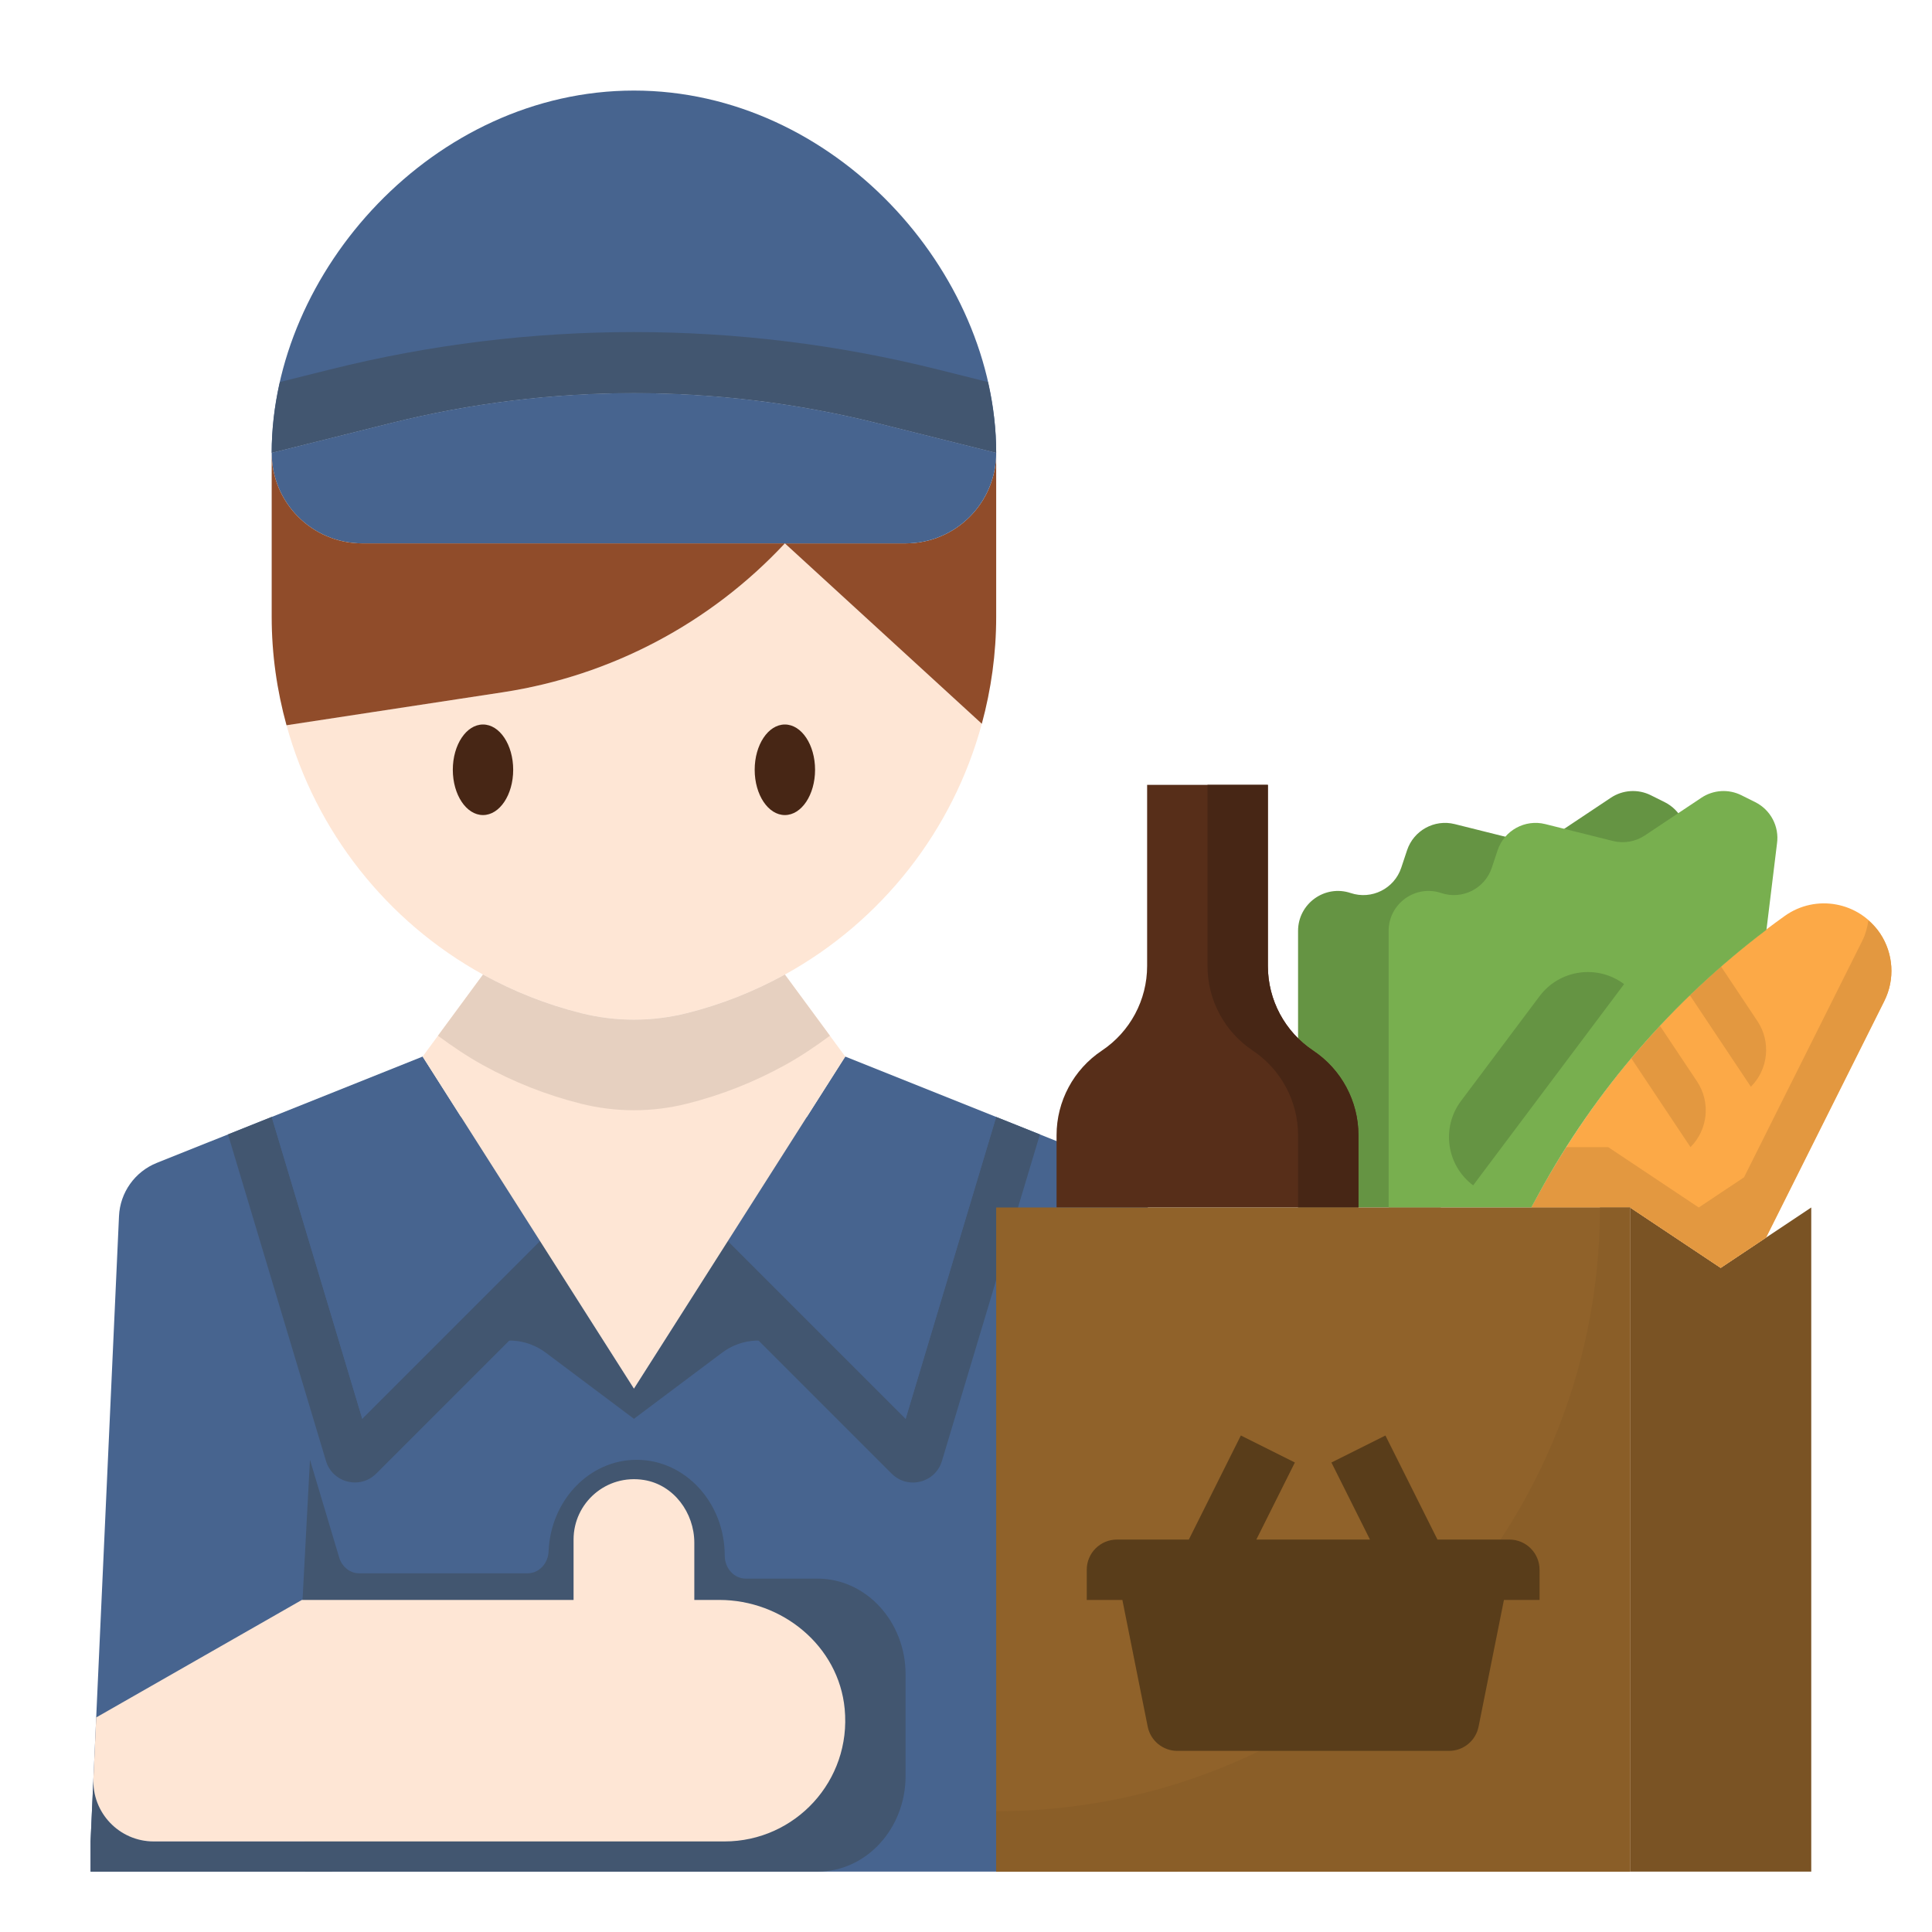 <svg id="Layer_1_1_" enable-background="new 0 0 64 64" height="512" viewBox="0 0 64 64" width="512" xmlns="http://www.w3.org/2000/svg"><path d="m36.803 38.521-3.803-1.521h-24l-3.803 1.521c-.729.291-1.22.982-1.255 1.766l-.942 20.713v1h36v-1l-.941-20.713c-.036-.783-.527-1.474-1.256-1.766z" fill="#47648f"/><path d="m19.25 33.563c1.149.287 2.351.287 3.5 0 1.156-.289 2.244-.724 3.25-1.279 3.208-1.768 5.566-4.774 6.524-8.308l-6.524-5.976c-2.47 2.648-5.762 4.386-9.342 4.931l-7.167 1.093c.967 3.512 3.316 6.499 6.509 8.259 1.006.555 2.094.991 3.25 1.28z" fill="#fee6d5"/><path d="m30 18h-4l6.524 5.976c.308-1.135.476-2.322.476-3.541v-5.435c0 1.657-1.343 3-3 3z" fill="#904c2a"/><path d="m12 18h14 4c1.657 0 3-1.343 3-3l-3.95-.987c-5.286-1.321-10.815-1.321-16.101 0l-3.949.987c0 1.657 1.343 3 3 3z" fill="#47648f"/><path d="m26 18h-14c-1.657 0-3-1.343-3-3v5.435c0 1.237.174 2.44.491 3.59l7.167-1.093c3.58-.546 6.872-2.284 9.342-4.932z" fill="#904c2a"/><path d="m29.05 14.013 3.95.987c0-6-5.373-12-12-12s-12 6-12 12l3.95-.987c5.285-1.322 10.815-1.322 16.1 0z" fill="#47648f"/><g fill="#425670"><path d="m32.727 12.655-1.664-.416c-6.607-1.652-13.519-1.652-20.126 0l-1.664.416c-.176.773-.273 1.559-.273 2.345l3.95-.987c5.286-1.321 10.815-1.321 16.101 0l3.949.987c0-.786-.097-1.572-.273-2.345z"/><path d="m24.111 41.111-3.111 4.889-3.111-4.889-5.889 5.889 3.847-2.308c.697-.418 1.578-.373 2.229.115l2.924 2.193 2.924-2.193c.651-.488 1.532-.533 2.229-.115l3.847 2.308z"/><path d="m10 53.41.268-5.053.968 3.237c.093.312.361.524.663.524h5.578c.372 0 .679-.319.696-.723v-.008c.072-1.695 1.356-3.029 2.916-3.029 1.612 0 2.919 1.422 2.919 3.177 0 .419.312.759.697.759h2.375c1.612 0 2.919 1.422 2.919 3.177v3.354c.001 1.753-1.306 3.175-2.918 3.175h-16.974z"/><path d="m5.093 61c-1.14 0-2.05-.952-1.998-2.091l-.095 2.091v1h8v-1z"/></g><path d="m24 61c2.339 0 4.209-2.007 3.981-4.393-.198-2.08-2.064-3.607-4.153-3.607h-.828v-1.893c0-.996-.681-1.92-1.664-2.08-1.253-.203-2.336.758-2.336 1.973v2h-9l-6.813 3.893-.092 2.016c-.052 1.139.858 2.091 1.998 2.091z" fill="#fee6d5"/><path d="m17.89 41.11-5.889 5.889-3-10-1.448.579 3.245 10.817c.217.725 1.13.955 1.665.42l6.313-6.313z" fill="#425670"/><path d="m33 37.001-3 10-5.889-5.889-.886 1.392 6.313 6.313c.535.535 1.448.305 1.665-.42l3.245-10.817z" fill="#425670"/><path d="m30 47 3-10-5-2-3.889 6.111z" fill="#47648f"/><path d="m17.889 41.111-3.889-6.111-5 2 3 10z" fill="#47648f"/><path d="m26 32.284c-1.006.555-2.094.99-3.25 1.279-1.149.287-2.351.287-3.5 0-1.156-.289-2.244-.724-3.25-1.279l-2 2.716 7 11 7-11z" fill="#fee6d5"/><path d="m27.492 34.31-1.492-2.026c-1.006.555-2.094.99-3.25 1.279-1.149.287-2.351.287-3.5 0-1.156-.289-2.244-.724-3.25-1.279l-1.492 2.026c.476.352.968.685 1.492.974 1.006.555 2.094.99 3.25 1.279 1.149.287 2.351.287 3.5 0 1.156-.289 2.244-.724 3.25-1.279.524-.289 1.016-.622 1.492-.974z" fill="#e6d0c0"/><ellipse cx="16" cy="25.5" fill="#472615" rx="1" ry="1.5"/><ellipse cx="26" cy="25.5" fill="#472615" rx="1" ry="1.5"/><path d="m55.503 30.811.015-.025.347-2.841c.081-.564-.209-1.117-.719-1.372l-.459-.229c-.425-.213-.932-.181-1.327.083l-1.873 1.249c-.311.207-.694.273-1.056.183l-2.242-.56c-.671-.168-1.359.21-1.578.866l-.193.58c-.231.694-.981 1.069-1.675.838-.857-.288-1.743.351-1.743 1.255v2.162 7h4.727l.259-.475c1.859-3.408 4.427-6.372 7.517-8.714z" fill="#659443"/><path d="m45 37.606c0-1.126-.563-2.178-1.5-2.803s-1.5-1.677-1.5-2.803v-6h-4v6c0 1.126-.563 2.178-1.5 2.803s-1.5 1.677-1.5 2.803v2.394h10z" fill="#572e19"/><path d="m54 40v22h6v-22l-1.5 1-1.5 1z" fill="#7a5324"/><path d="m57 42 1.5-1 3.92-7.84c.359-.717.305-1.572-.139-2.239-.7-1.051-2.131-1.313-3.159-.579-3.371 2.408-6.152 5.547-8.135 9.184l-.26.474h3.273z" fill="#fca947"/><path d="m56 33 2 3c.581-.581.672-1.492.216-2.177l-1.202-1.803c-.358.313-.707.637-1.048.968z" fill="#e39840"/><path d="m55 34h-.023c-.321.346-.633.7-.936 1.061l1.959 2.939c.581-.581.672-1.492.216-2.177z" fill="#e39840"/><path d="m62.281 30.921c-.111-.166-.245-.305-.388-.431-.034.23-.093.457-.2.671l-3.92 7.839-1.5 1-3-2h-1.383c-.316.499-.62 1.005-.903 1.525l-.26.475h3.273l3 2 1.5-1 3.92-7.84c.359-.717.305-1.572-.139-2.239z" fill="#e39840"/><path d="m43.5 34.803c-.937-.625-1.5-1.677-1.5-2.803v-6h-2v6c0 1.126.563 2.178 1.5 2.803s1.5 1.677 1.5 2.803v2.394h2v-2.394c0-1.127-.563-2.179-1.5-2.803z" fill="#472615"/><path d="m58.503 30.811.015-.025.347-2.841c.081-.564-.209-1.117-.719-1.372l-.459-.229c-.425-.213-.932-.181-1.327.083l-1.873 1.249c-.311.207-.694.273-1.056.183l-2.242-.56c-.671-.168-1.359.21-1.578.866l-.193.58c-.231.694-.981 1.069-1.675.838-.857-.288-1.743.351-1.743 1.255v2.162 7h4.727l.259-.475c1.859-3.408 4.427-6.372 7.517-8.714z" fill="#78af4f"/><path d="m33 40h21v22h-21z" fill="#90622a"/><path d="m53 40c0 11.046-8.954 20-20 20v2h21v-22z" fill="#8a5e28"/><path d="m48.8 39.267c-.884-.663-1.063-1.916-.4-2.799l2.6-3.468c.663-.884 1.916-1.062 2.8-.4z" fill="#659443"/><path d="m47.618 51-1.724-3.447-1.789.895 1.277 2.552h-3.764l1.276-2.553-1.789-.895-1.723 3.448h-2.382c-.552 0-1 .448-1 1v1h1.18l.839 4.196c.094.468.504.804.981.804h9c.477 0 .887-.336.98-.804l.84-4.196h1.18v-1c0-.552-.448-1-1-1z" fill="#593d1a"/></svg>